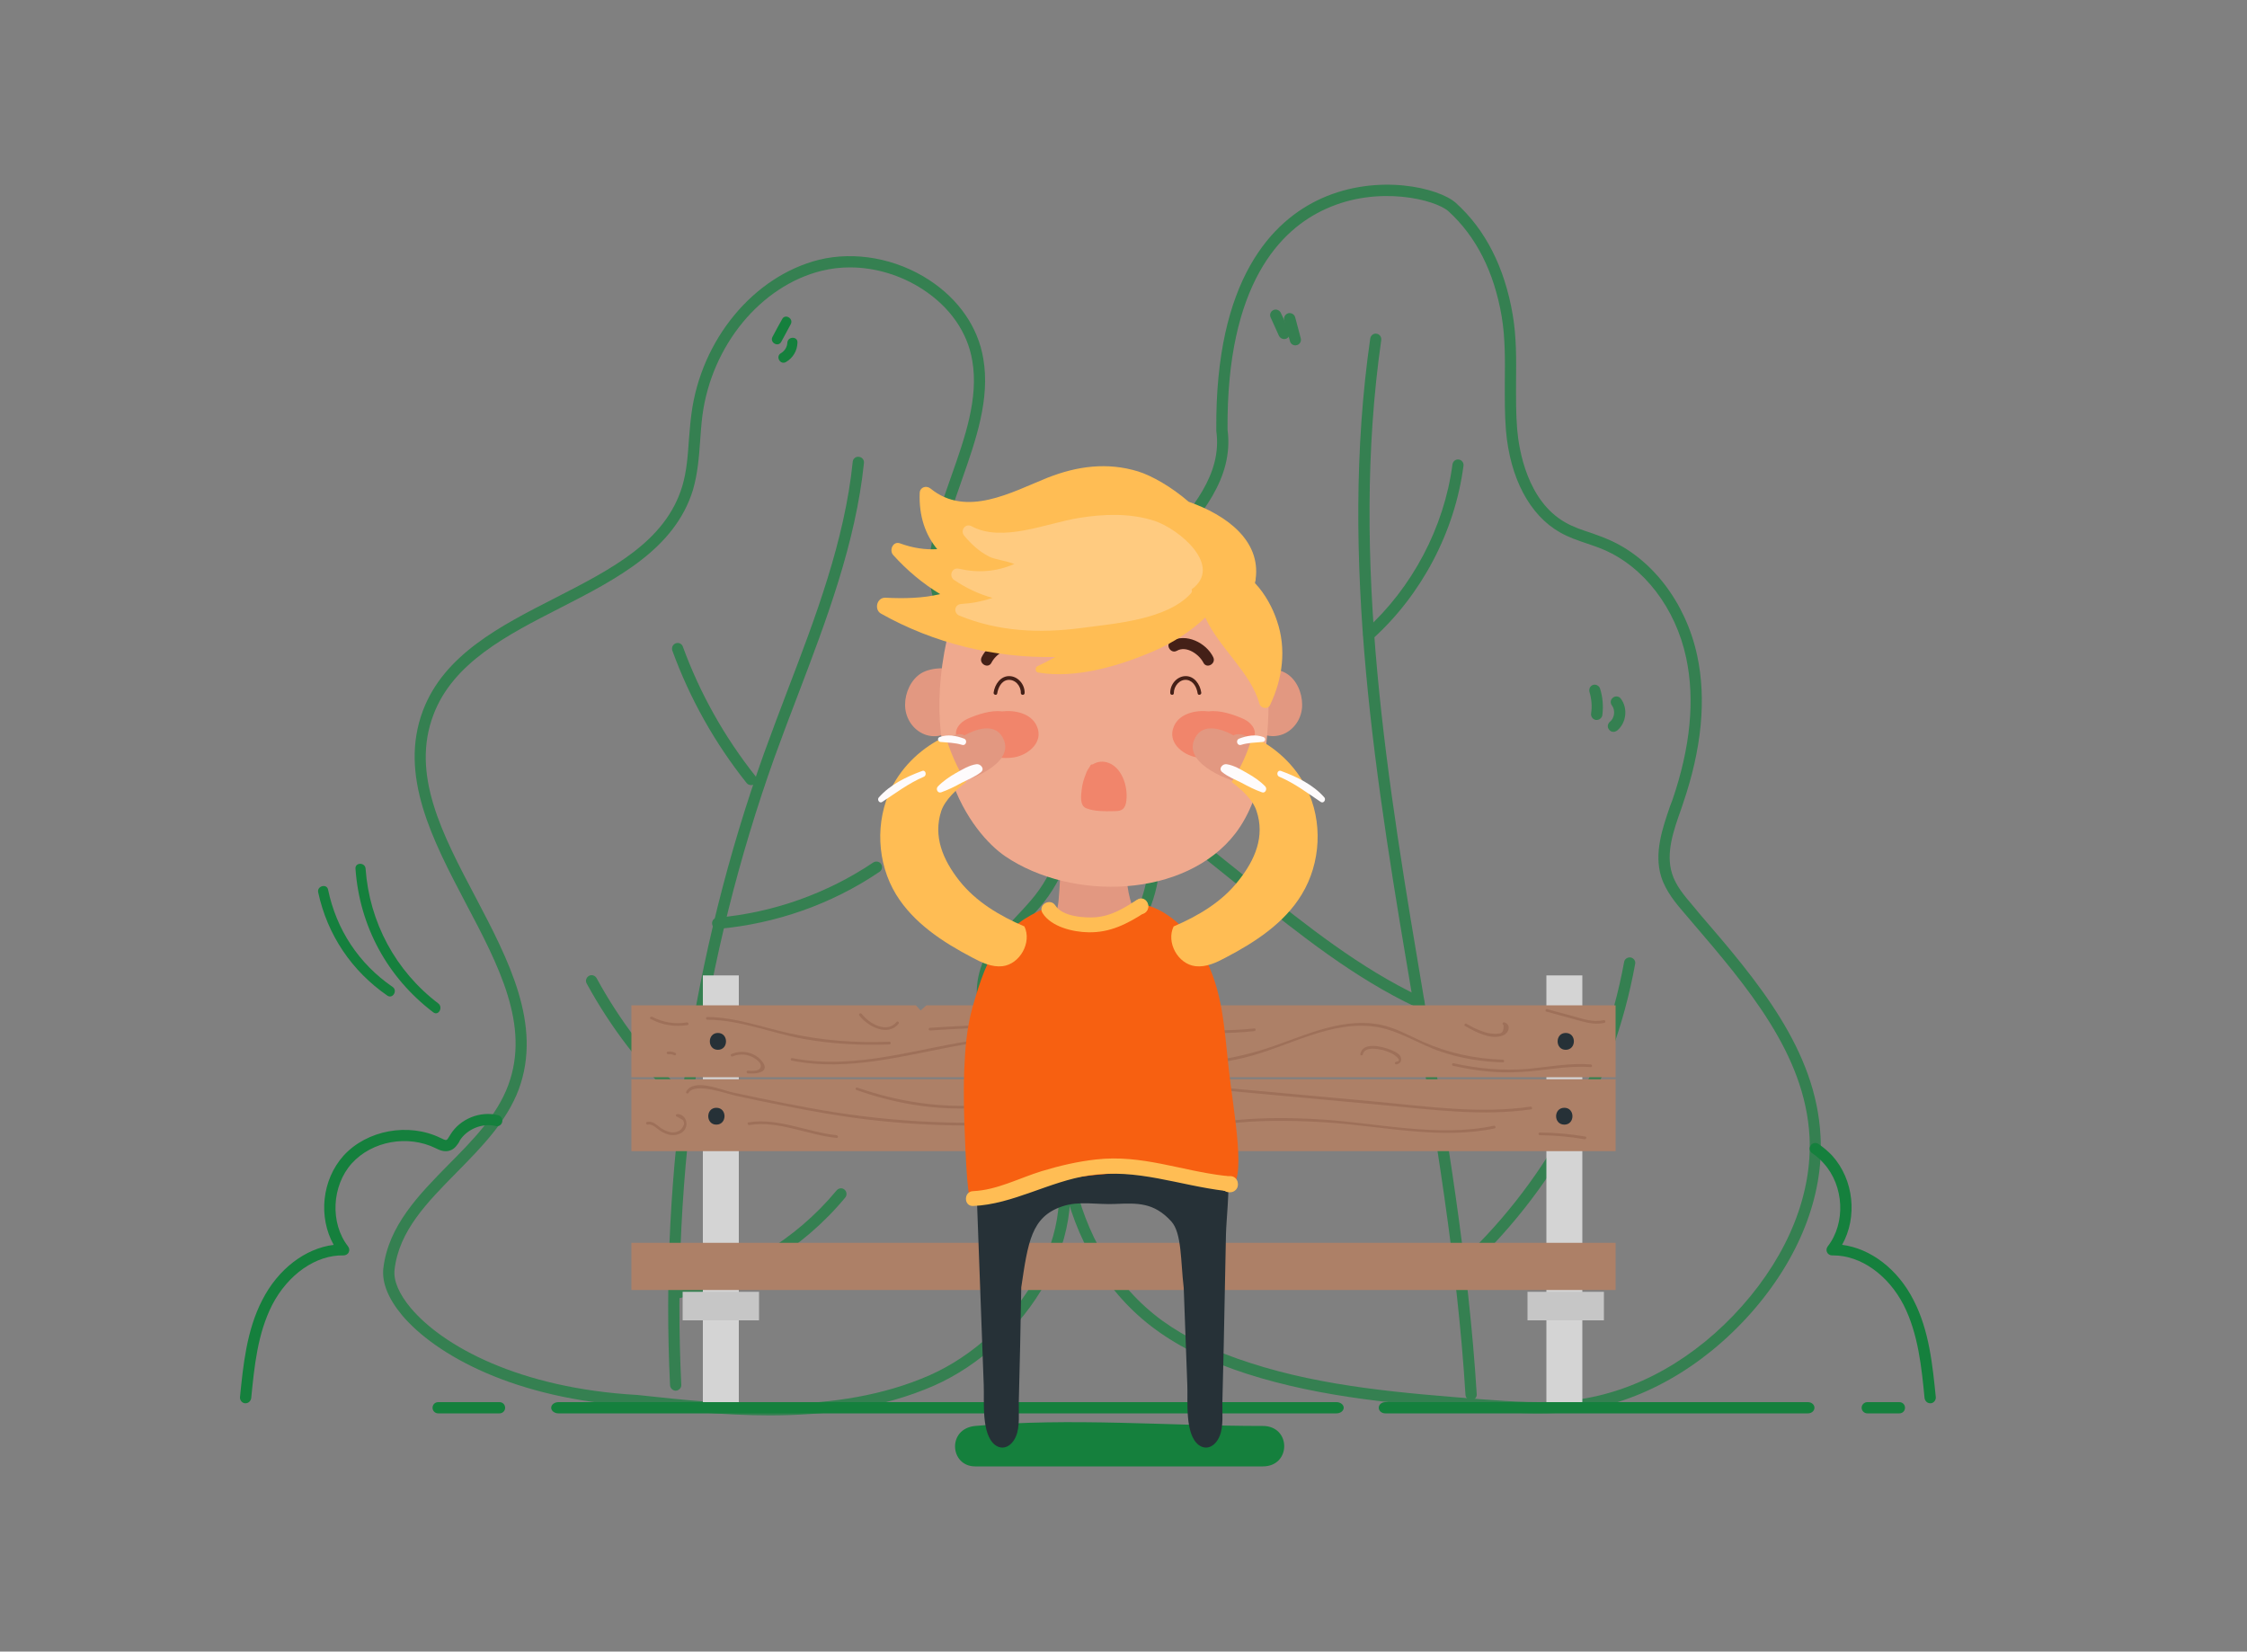 <svg version="1.2" xmlns="http://www.w3.org/2000/svg" viewBox="0 0 1000 735" width="1000" height="735">
	<rect x="0" y="0" width="1000" height="735" fill="#808080" stroke="none"/>
	<title>218037-P0UUP5-104</title>
	<style>
		tspan { white-space:pre } 
		.s0 { fill: #15803D } 
		.s1 { fill: #d4d4d4 } 
		.s2 { fill: #ad8067 } 
		.s3 { fill: #263137 } 
		.s4 { fill: #c6c6c6 } 
		.s5 { fill: #9e7059 } 
		.s6 { fill: #e29881 } 
		.s7 { fill: #f76011 } 
		.s8 { fill: #efa98e } 
		.s9 { fill: #442017 } 
		.s10 { fill: #f1856b } 
		.s11 { fill: #ffbd54 } 
		.s12 { fill: #ffcb80 } 
		.s13 { fill: #fefbfc } 
		.s14 { fill: none;stroke: #efd5ab;stroke-linecap: round;stroke-linejoin: round;stroke-width: 5 } 
	</style>
	<g id="BACKGROUND">
		<g id="&lt;Group&gt;">
		</g>
	</g>
	<g id="OBJECTS">
		<g id="&lt;Group&gt;">
			<g id="&lt;Group&gt;" style="opacity: .7">
				<g id="&lt;Group&gt;">
					<g id="&lt;Group&gt;">
						<path id="&lt;Path&gt;" class="s0" d="m649.4 567.8c-0.7 0-1.4-0.3-1.9-0.8-0.9-1.1-0.8-2.6 0.2-3.6 39-35.4 65.6-83.5 75.1-135.3 0.2-1.3 1.5-2.2 2.9-2 1.4 0.3 2.3 1.6 2 2.9-9.6 52.9-36.9 102-76.6 138.1-0.5 0.5-1.1 0.7-1.7 0.7z"/>
					</g>
				</g>
				<g id="&lt;Group&gt;">
					<g id="&lt;Group&gt;">
						<g id="&lt;Group&gt;">
							<path id="&lt;Compound Path&gt;" fill-rule="evenodd" class="s0" d="m684.8 629c-8.9 0-17.7-0.7-26.3-1.4-34.4-2.6-69.9-5.4-103.6-16.2-16.4-5.3-29.7-11.7-40.6-19.7-43.7-31.8-57-98.8-29.7-149.4 2.8-5 5.9-10 8.9-14.9 8.1-12.8 15.7-25 17.2-39.1 1.8-16.1-4.9-32-11.3-47.4-7.2-17.2-14.6-34.8-11-53.2 3.4-17.4 15.8-31.4 27.8-44.9 14.3-16.3 27.8-31.6 25.1-51q0-0.2 0-0.4c-0.6-67.5 25.1-93.3 46.8-103.1 25.2-11.3 52.3-4.7 59.8 2 13.2 11.9 21.7 28.7 25.3 49.7 1.7 9.9 1.6 20 1.5 29.8 0 7-0.1 14.2 0.5 21.3 0.8 9.2 4.5 31.8 21.4 41.4 3.5 2 7.3 3.3 11.3 4.6 2.4 0.9 4.9 1.7 7.4 2.8 19.6 8.2 34.9 28.1 40 51.8 4.2 19.5 2 41.7-6.3 65.9l-0.9 2.7c-3.4 9.5-6.8 19.4-4 28.4 1.6 5.2 5.1 9.5 9.4 14.5l2.9 3.5c25.5 29.6 51.8 60.3 53.8 98.9 1.5 26.6-9.6 54.6-31 78.8-21.7 24.4-49.2 39.9-77.4 43.6-5.7 0.7-11.4 1-17 1zm-138.5-437.8c2.9 21.7-12 38.6-26.4 54.9-11.5 13-23.4 26.5-26.6 42.5-3.3 16.9 3.5 33.2 10.7 50.3 6.7 16 13.6 32.6 11.7 49.9-1.7 15.3-9.9 28.5-17.9 41.3-3 4.8-6.1 9.7-8.8 14.6-26.2 48.4-13.5 112.6 28.2 143 10.5 7.6 23.3 13.8 39.3 18.9 33 10.7 68.3 13.4 102.4 16.1 13.9 1 28.2 2.2 42.2 0.3 27.1-3.5 53.5-18.4 74.3-41.9 20.6-23.3 31.2-50 29.9-75.3-2-36.8-27.8-66.8-52.7-95.9l-2.9-3.4c-3.7-4.3-8.3-9.7-10.4-16.3-3.3-10.6 0.6-21.7 4-31.6l1-2.6c8-23.4 10.1-44.6 6.1-63.3-4.7-22.1-18.9-40.6-37-48.2-2.3-1-4.8-1.8-7.1-2.6-4.1-1.4-8.3-2.8-12.1-5-13.4-7.6-22.2-24.1-24-45.4-0.6-7.3-0.5-14.6-0.5-21.8 0.1-9.5 0.2-19.4-1.4-28.9-3.4-19.9-11.4-35.6-23.7-46.8-5.7-5.1-31.1-11.7-54.4-1.1-20.4 9.1-44.4 33.6-43.9 98.3z"/>
						</g>
					</g>
					<g id="&lt;Group&gt;">
						<g id="&lt;Group&gt;">
							<path id="&lt;Path&gt;" class="s0" d="m654.7 623.1c-1.3 0-2.4-1-2.5-2.3-3.6-58.3-13.6-117.3-23.2-174.4-16.4-96.9-33.4-197.1-19.2-295.7 0.2-1.4 1.4-2.4 2.8-2.2 1.4 0.2 2.3 1.5 2.1 2.9-14 97.8 2.9 197.6 19.2 294.1 9.7 57.3 19.7 116.5 23.3 175 0.1 1.4-1 2.5-2.3 2.6q-0.1 0-0.2 0z"/>
						</g>
					</g>
					<g id="&lt;Group&gt;">
						<g id="&lt;Group&gt;">
							<path id="&lt;Path&gt;" class="s0" d="m631.3 448.4q-0.5 0-1.1-0.2c-27.6-13-51.7-32.3-75-50.9l-30.3-24.3c-1.1-0.8-1.3-2.4-0.4-3.5 0.9-1.1 2.4-1.2 3.5-0.4l30.3 24.3c23.1 18.4 46.9 37.5 74.1 50.3 1.2 0.5 1.8 2 1.2 3.3-0.5 0.9-1.4 1.4-2.3 1.4z"/>
						</g>
					</g>
					<g id="&lt;Group&gt;">
						<g id="&lt;Group&gt;">
							<path id="&lt;Path&gt;" class="s0" d="m609.2 284.9c-0.7 0-1.4-0.3-1.9-0.8-0.9-1.1-0.8-2.6 0.2-3.6 21-18.9 35.2-45.8 38.9-73.8 0.2-1.4 1.4-2.4 2.8-2.2 1.4 0.2 2.3 1.5 2.1 2.8-3.8 29.2-18.6 57.3-40.4 77-0.5 0.4-1.1 0.6-1.7 0.6z"/>
						</g>
					</g>
					<g id="&lt;Group&gt;">
						<g id="&lt;Group&gt;">
							<path id="&lt;Path&gt;" class="s0" d="m571.5 150.9c-0.9 0-1.8-0.5-2.3-1.4l-3.7-8.2c-0.6-1.2-0.1-2.7 1.2-3.3 1.2-0.6 2.7 0 3.3 1.2l3.8 8.2c0.5 1.2 0 2.7-1.3 3.3q-0.5 0.2-1 0.2z"/>
						</g>
					</g>
					<g id="&lt;Group&gt;">
						<g id="&lt;Group&gt;">
							<path id="&lt;Path&gt;" class="s0" d="m576.5 153.7c-1.1 0-2.1-0.7-2.4-1.8l-2.6-9.4c-0.3-1.4 0.5-2.7 1.8-3.1 1.3-0.3 2.7 0.4 3.1 1.8l2.5 9.4c0.3 1.3-0.4 2.7-1.8 3q-0.3 0.1-0.6 0.1z"/>
						</g>
					</g>
				</g>
				<g id="&lt;Group&gt;">
					<g id="&lt;Group&gt;">
						<path id="&lt;Path&gt;" class="s0" d="m710.6 320.4q-0.2 0-0.4 0c-1.3-0.2-2.3-1.5-2.1-2.9 0.5-3.1 0.2-6.5-0.7-9.5-0.4-1.4 0.3-2.8 1.6-3.2 1.3-0.4 2.7 0.4 3.1 1.7 1.2 3.8 1.5 7.8 1 11.8-0.2 1.2-1.3 2.1-2.5 2.1z"/>
					</g>
				</g>
				<g id="&lt;Group&gt;">
					<g id="&lt;Group&gt;">
						<path id="&lt;Path&gt;" class="s0" d="m718 325.7c-0.7 0-1.4-0.3-1.9-1-0.9-1-0.7-2.6 0.4-3.5 2-1.6 2.5-5.1 0.9-7.2-0.9-1.1-0.7-2.7 0.4-3.5 1.1-0.9 2.7-0.7 3.5 0.4 3.3 4.3 2.5 10.9-1.7 14.3-0.5 0.3-1 0.5-1.6 0.5z"/>
					</g>
				</g>
			</g>
			<g id="&lt;Group&gt;" style="opacity: .7">
				<g id="&lt;Group&gt;">
					<g id="&lt;Group&gt;">
						<path id="&lt;Compound Path&gt;" fill-rule="evenodd" class="s0" d="m342.5 629.9c-20.7 0-41.1-2.2-59.3-4.1-54.3-3.1-89.4-22.9-104.2-40.4-6.2-7.4-9.1-14.6-8.4-20.9 2.2-19 15.9-32.9 29.1-46.3 10.6-10.7 21.5-21.7 26.5-35.3 9.8-26.5-4.2-53.1-19-81.1-14.7-28-29.8-56.8-19-85.5 9.4-25 34.6-37.8 58.9-50.2 25.2-12.9 49-25.1 56.5-49.6 2-6.7 2.5-13.6 3-20.9 0.3-3.7 0.6-7.5 1.1-11.3 4.3-33.2 27.7-61.4 56.8-68.7 16-3.9 34.3-0.6 49 9 13.2 8.6 21.8 21.1 24.1 35 3.1 18-3.3 36.2-9.5 53.9-7.6 21.6-14.8 42-4.3 60 4.8 8.3 12.5 14.2 20.7 20.3 4.5 3.4 9.1 6.9 13.2 10.8 25.8 24.6 28.9 69 6.8 97-2.6 3.3-5.5 6.4-8.3 9.4-6.4 6.8-12.4 13.2-15 21.4-5.4 16.8 4.8 32.2 15.6 48.5 5.3 8.1 10.9 16.4 14.5 25.1 17.9 42.7-14.9 92.6-55.5 110.6-23.2 10.2-48.6 13.3-73.3 13.3zm35.7-510.9c-4.2 0-8.4 0.5-12.5 1.5-27.2 6.7-49 33.3-53.1 64.4-0.5 3.7-0.7 7.4-1 11.1-0.5 7.2-1.1 14.8-3.2 22-8.1 26.4-34 39.7-59 52.5-23.5 12-47.8 24.4-56.5 47.6-10.1 26.5 3.9 53.1 18.8 81.3 14.6 27.8 29.7 56.6 19.2 85.3-5.4 14.5-16.7 25.9-27.6 37-13.2 13.4-25.7 26-27.7 43.3-0.6 4.9 2 10.9 7.2 17.1 14.1 16.8 48 35.7 100.7 38.7q0.1 0 0.1 0c39.5 4.3 88.6 9.5 130.2-8.8 38.5-17.1 69.7-64 52.9-104.1-3.5-8.2-8.9-16.4-14-24.2-11-16.6-22.4-33.8-16.3-52.8 3-9.3 9.7-16.4 16.1-23.3 2.8-2.9 5.6-6 8.1-9.1 20.5-26 17.6-67.4-6.3-90.3-3.9-3.7-8.4-7.1-12.8-10.4-8.2-6.2-16.7-12.6-22.1-21.8-11.5-20-3.7-42.5 4-64.2 6-17 12.2-34.6 9.3-51.3-2.1-12.6-9.9-23.8-22-31.7-9.8-6.4-21.3-9.8-32.5-9.8z"/>
					</g>
				</g>
				<g id="&lt;Group&gt;">
					<g id="&lt;Group&gt;">
						<path id="&lt;Path&gt;" class="s0" d="m300.7 618.9c-1.3 0-2.4-1.1-2.5-2.4-4.6-94.7 9.9-192 41.8-281.2 3.4-9.4 7-18.9 10.5-28.1 12.5-32.7 25.4-66.6 29-101.7 0.1-1.4 1.4-2.4 2.7-2.2 1.4 0.1 2.4 1.3 2.3 2.7-3.7 35.7-16.7 69.9-29.3 103-3.5 9.1-7.1 18.6-10.5 28-31.7 88.6-46.1 185.2-41.5 279.3 0.1 1.3-1 2.5-2.4 2.6q0 0-0.1 0z"/>
					</g>
				</g>
				<g id="&lt;Group&gt;">
					<g id="&lt;Group&gt;">
						<path id="&lt;Path&gt;" class="s0" d="m334.3 349.4c-0.8 0-1.5-0.3-2-0.9-14.2-17.8-25.3-37.6-33.1-59-0.4-1.3 0.2-2.7 1.5-3.2 1.3-0.5 2.8 0.2 3.2 1.5 7.6 20.8 18.5 40.2 32.3 57.6 0.9 1.1 0.7 2.6-0.4 3.5-0.4 0.4-1 0.5-1.5 0.5z"/>
					</g>
				</g>
				<g id="&lt;Group&gt;">
					<g id="&lt;Group&gt;">
						<path id="&lt;Path&gt;" class="s0" d="m319.4 413.4c-1.3 0-2.4-1-2.5-2.3-0.1-1.4 0.9-2.6 2.3-2.7 24.8-2.2 48.8-10.7 69.5-24.6 1.1-0.7 2.7-0.4 3.4 0.7 0.8 1.1 0.5 2.7-0.7 3.5-21.3 14.4-46.1 23.1-71.8 25.4q-0.1 0-0.2 0z"/>
					</g>
				</g>
				<g id="&lt;Group&gt;">
					<g id="&lt;Group&gt;">
						<path id="&lt;Path&gt;" class="s0" d="m303.2 491.1c-0.6 0-1.2-0.2-1.7-0.7-16.1-15.4-29.7-33.1-40.4-52.7-0.7-1.2-0.2-2.7 1-3.4 1.2-0.7 2.7-0.2 3.4 1 10.4 19.1 23.7 36.5 39.4 51.5 1 1 1.1 2.6 0.1 3.6-0.5 0.5-1.1 0.7-1.8 0.7z"/>
					</g>
				</g>
				<g id="&lt;Group&gt;">
					<g id="&lt;Group&gt;">
						<path id="&lt;Path&gt;" class="s0" d="m300.5 578c-1.2 0-2.2-0.8-2.5-2-0.3-1.3 0.6-2.7 2-2.9 28.2-5.8 53.9-21.1 72.3-43.3 0.9-1.1 2.5-1.3 3.5-0.4 1.1 0.9 1.2 2.5 0.4 3.5-19.1 23.1-45.9 39.1-75.2 45.1q-0.3 0-0.5 0z"/>
					</g>
				</g>
			</g>
			<g id="&lt;Group&gt;">
				<g id="&lt;Group&gt;">
					<g id="&lt;Group&gt;">
						<path id="&lt;Path&gt;" class="s0" d="m434 652.6q64 0 128 0c12.7 0 12.7-18 0-18-42.7 0-85.3-3.8-128 0-12.6 1.2-11.3 18 0 18z"/>
					</g>
				</g>
			</g>
			<g id="&lt;Group&gt;">
				<g id="&lt;Group&gt;">
					<g id="&lt;Group&gt;">
						<g id="&lt;Group&gt;">
							<path id="&lt;Path&gt;" class="s1" d="m320.8 434.1q0 95.3 0 190.7"/>
						</g>
					</g>
					<g id="&lt;Group&gt;">
						<g id="&lt;Group&gt;">
							<path id="&lt;Path&gt;" class="s1" d="m328.8 624.8h-16v-190.7h16z"/>
						</g>
					</g>
				</g>
				<g id="&lt;Group&gt;">
					<g id="&lt;Group&gt;">
						<g id="&lt;Group&gt;">
							<path id="&lt;Path&gt;" class="s1" d="m696.2 434.1q0 95.3 0 190.7"/>
						</g>
					</g>
					<g id="&lt;Group&gt;">
						<g id="&lt;Group&gt;">
							<path id="&lt;Path&gt;" class="s1" d="m704.2 624.8h-16v-190.7h16z"/>
						</g>
					</g>
				</g>
				<g id="&lt;Group&gt;">
					<g id="&lt;Group&gt;">
						<path id="&lt;Path&gt;" class="s2" d="m281 480.3v32h438v-32z"/>
					</g>
				</g>
				<g id="&lt;Group&gt;">
					<g id="&lt;Group&gt;">
						<path id="&lt;Path&gt;" class="s2" d="m281 553.1v21h438v-21z"/>
					</g>
				</g>
				<g id="&lt;Group&gt;">
					<g id="&lt;Group&gt;">
						<path id="&lt;Path&gt;" class="s2" d="m281 447.4v32h438v-32h-306.7l-2.6 2.3-2.1-2.3z"/>
					</g>
				</g>
				<g id="&lt;Group&gt;">
					<g id="&lt;Group&gt;">
						<g id="&lt;Group&gt;">
							<g id="&lt;Group&gt;">
								<path id="&lt;Path&gt;" class="s3" d="m319.5 467.2c4.8 0 4.8-7.5 0-7.5-4.8 0-4.8 7.5 0 7.5z"/>
							</g>
						</g>
					</g>
					<g id="&lt;Group&gt;">
						<g id="&lt;Group&gt;">
							<g id="&lt;Group&gt;">
								<path id="&lt;Path&gt;" class="s3" d="m318.8 500.5c4.8 0 4.9-7.5 0-7.5-4.8 0-4.8 7.5 0 7.5z"/>
							</g>
						</g>
					</g>
				</g>
				<g id="&lt;Group&gt;">
					<g id="&lt;Group&gt;">
						<g id="&lt;Group&gt;">
							<g id="&lt;Group&gt;">
								<path id="&lt;Path&gt;" class="s3" d="m696.8 467.2c4.8 0 4.9-7.5 0-7.5-4.8 0-4.8 7.5 0 7.5z"/>
							</g>
						</g>
					</g>
					<g id="&lt;Group&gt;">
						<g id="&lt;Group&gt;">
							<g id="&lt;Group&gt;">
								<path id="&lt;Path&gt;" class="s3" d="m696.2 500.5c4.8 0 4.8-7.5 0-7.5-4.9 0-4.9 7.5 0 7.5z"/>
							</g>
						</g>
					</g>
				</g>
				<g id="&lt;Group&gt;">
					<g id="&lt;Group&gt;">
						<path id="&lt;Path&gt;" class="s4" d="m337.8 587.6h-34v-12.7h34z"/>
					</g>
				</g>
				<g id="&lt;Group&gt;">
					<g id="&lt;Group&gt;">
						<path id="&lt;Path&gt;" class="s4" d="m713.8 587.6h-34v-12.7h34z"/>
					</g>
				</g>
				<g id="&lt;Group&gt;">
					<g id="&lt;Group&gt;">
						<g id="&lt;Group&gt;">
							<g id="&lt;Group&gt;">
								<path id="&lt;Path&gt;" class="s5" d="m297.5 469.2q1.3-0.2 2.5 0.4c0.7 0.3 1.3-0.7 0.6-1-1.1-0.6-2.2-0.7-3.4-0.6-0.8 0.1-0.5 1.3 0.3 1.2z"/>
							</g>
						</g>
					</g>
					<g id="&lt;Group&gt;">
						<g id="&lt;Group&gt;">
							<g id="&lt;Group&gt;">
								<path id="&lt;Path&gt;" class="s5" d="m314.8 453.8c14.8 0.1 28.6 6 43 8.6 12.6 2.2 25.3 2.9 38 2.4 0.8 0 0.8-1.2 0-1.2-15.1 0.6-30-0.5-44.7-3.8-12.2-2.7-23.7-7.1-36.3-7.2-0.8 0-0.8 1.2 0 1.2z"/>
							</g>
						</g>
					</g>
					<g id="&lt;Group&gt;">
						<g id="&lt;Group&gt;">
							<g id="&lt;Group&gt;">
								<path id="&lt;Path&gt;" class="s5" d="m352.3 472c25.8 5.1 50.8-2.6 76-7 29.7-5.2 59.7-3.4 89.5-1.4 0.8 0.1 0.8-1.1 0-1.2-26.7-1.8-53.7-3.5-80.4 0-28.3 3.7-55.9 14.1-84.8 8.5-0.7-0.2-1 1-0.3 1.1z"/>
							</g>
						</g>
					</g>
					<g id="&lt;Group&gt;">
						<g id="&lt;Group&gt;">
							<g id="&lt;Group&gt;">
								<path id="&lt;Path&gt;" class="s5" d="m438.3 471.7c38.3 1 77.7 8 115.5-1 19.6-4.7 39-17.3 59.8-13.5 9.9 1.9 18.4 7.8 27.9 10.9 8.9 3 18 4.4 27.3 4.7 0.8 0 0.8-1.2 0-1.2-12.3-0.4-24.1-2.9-35.4-7.9-6.5-2.9-12.6-6.5-19.7-7.8-18.6-3.3-36 6.6-53.2 11.7-39.6 11.8-81.7 4-122.2 2.9-0.8 0-0.8 1.2 0 1.2z"/>
							</g>
						</g>
					</g>
					<g id="&lt;Group&gt;">
						<g id="&lt;Group&gt;">
							<g id="&lt;Group&gt;">
								<path id="&lt;Path&gt;" class="s5" d="m413.9 458.6c24.3-1.6 48.7-2.2 73.1-1.5 23.6 0.6 47.7 4.3 71.2 1.8 0.8-0.1 0.8-1.3 0-1.2-23.5 2.5-47.6-1.2-71.2-1.8-24.4-0.7-48.8-0.1-73.1 1.5-0.8 0-0.8 1.2 0 1.2z"/>
							</g>
						</g>
					</g>
					<g id="&lt;Group&gt;">
						<g id="&lt;Group&gt;">
							<g id="&lt;Group&gt;">
								<path id="&lt;Path&gt;" class="s5" d="m652 456.6c4.6 2.6 11.7 6.5 17.1 4.1 2.5-1.1 3.5-4.7 0.4-5.7-0.8-0.3-1.1 0.9-0.4 1.1q0.4 4.1-2.5 3.9-1.2 0.2-2.4 0c-1.4-0.1-2.8-0.4-4.1-0.9-2.6-0.8-5.1-2.1-7.5-3.5-0.6-0.4-1.3 0.7-0.6 1z"/>
							</g>
						</g>
					</g>
					<g id="&lt;Group&gt;">
						<g id="&lt;Group&gt;">
							<g id="&lt;Group&gt;">
								<path id="&lt;Path&gt;" class="s5" d="m606.5 469.3c0.8-3.7 6.5-2.5 8.9-2 1.4 0.4 2.7 0.9 4 1.5 0.3 0.1 5.4 3.3 2 3.7-0.8 0-0.8 1.2 0 1.2 1.4-0.2 2.5-1.2 2.1-2.9-0.4-1.9-3-2.9-4.6-3.6-3.5-1.4-12.3-3.8-13.5 1.8-0.2 0.7 0.9 1 1.1 0.3z"/>
							</g>
						</g>
					</g>
					<g id="&lt;Group&gt;">
						<g id="&lt;Group&gt;">
							<g id="&lt;Group&gt;">
								<path id="&lt;Path&gt;" class="s5" d="m646.6 474.3c9.8 2.2 19.6 3.4 29.6 2.8 10.7-0.5 21-3 31.7-2.2 0.8 0.1 0.8-1.1 0-1.2-9.5-0.7-18.6 1.1-28 2-11.1 0.9-22.1-0.1-33-2.5-0.7-0.2-1 0.9-0.3 1.1z"/>
							</g>
						</g>
					</g>
					<g id="&lt;Group&gt;">
						<g id="&lt;Group&gt;">
							<g id="&lt;Group&gt;">
								<path id="&lt;Path&gt;" class="s5" d="m688.2 450.2c5.2 1.4 10.5 2.9 15.7 4.3 3.5 0.9 6.6 1.5 10.1 0.7 0.8-0.2 0.4-1.4-0.3-1.2-4.6 1.1-9-0.5-13.4-1.7q-5.9-1.6-11.8-3.2c-0.7-0.2-1 0.9-0.3 1.1z"/>
							</g>
						</g>
					</g>
					<g id="&lt;Group&gt;">
						<g id="&lt;Group&gt;">
							<g id="&lt;Group&gt;">
								<path id="&lt;Path&gt;" class="s5" d="m382.4 451.9c3.7 4.8 12.6 9.7 17.5 3.7 0.5-0.6-0.4-1.4-0.9-0.8-4.3 5.3-12.3 0.7-15.5-3.6-0.5-0.6-1.5 0-1.1 0.7z"/>
							</g>
						</g>
					</g>
					<g id="&lt;Group&gt;">
						<g id="&lt;Group&gt;">
							<g id="&lt;Group&gt;">
								<path id="&lt;Path&gt;" class="s5" d="m326.1 470.1c3.2-1.3 6.7-1 9.6 0.8 1.4 0.9 3.4 2.4 2.8 4.1-0.7 1.9-3.9 1.6-5.7 1.5-0.7-0.1-0.7 1.1 0 1.2 1.9 0.1 5.7 0.2 7.1-1.5 1.2-1.5-0.3-3.4-1.4-4.6-3.4-3.5-8.6-4.4-13-2.5-0.7 0.3-0.1 1.4 0.6 1z"/>
							</g>
						</g>
					</g>
					<g id="&lt;Group&gt;">
						<g id="&lt;Group&gt;">
							<g id="&lt;Group&gt;">
								<path id="&lt;Path&gt;" class="s5" d="m289.6 453.5c5.1 2.7 10.6 3.6 16.4 2.7 0.7-0.2 0.4-1.3-0.3-1.2-5.4 0.9-10.7 0-15.5-2.5-0.7-0.3-1.3 0.7-0.6 1z"/>
							</g>
						</g>
					</g>
					<g id="&lt;Group&gt;">
						<g id="&lt;Group&gt;">
							<g id="&lt;Group&gt;">
								<path id="&lt;Path&gt;" class="s5" d="m288.3 500.5c2.1-0.5 4.1 1.9 5.8 2.9 1.3 0.8 2.7 1.4 4.1 1.7 2.1 0.3 4.5-0.2 6-1.7 2.6-2.7 1.1-7.6-2.8-7.6-0.8 0-0.8 1.2 0 1.2q1.2 0.7 2.4 1.4 1.2 1.5 0.1 3c-0.6 1.3-1.4 1.9-2.8 2.3-2.3 0.8-4.9-0.4-6.9-1.6-2-1.4-3.6-3.4-6.2-2.8-0.8 0.2-0.5 1.3 0.3 1.2z"/>
							</g>
						</g>
					</g>
					<g id="&lt;Group&gt;">
						<g id="&lt;Group&gt;">
							<g id="&lt;Group&gt;">
								<path id="&lt;Path&gt;" class="s5" d="m306.4 486.4c2.8-4.9 17 0.4 21.3 1.3 6.9 1.5 13.9 3 20.8 4.3 12.6 2.5 25.3 4.8 38.2 6.3 28.1 3.3 56.5 3.4 84.7 0.6 0.8-0.1 0.8-1.3 0-1.2-33.3 3.3-66.8 2.5-99.9-2.7-15.2-2.4-30.3-5.6-45.3-8.8-4.9-1-17.4-6.6-20.8-0.4-0.4 0.6 0.6 1.2 1 0.6z"/>
							</g>
						</g>
					</g>
					<g id="&lt;Group&gt;">
						<g id="&lt;Group&gt;">
							<g id="&lt;Group&gt;">
								<path id="&lt;Path&gt;" class="s5" d="m333.5 500.7c12.6-2.2 26.2 4.5 38.8 5.7 0.8 0.1 0.8-1.1 0-1.2-12.8-1.3-26.2-7.9-39.2-5.7-0.7 0.1-0.4 1.3 0.4 1.2z"/>
							</g>
						</g>
					</g>
					<g id="&lt;Group&gt;">
						<g id="&lt;Group&gt;">
							<g id="&lt;Group&gt;">
								<path id="&lt;Path&gt;" class="s5" d="m381.2 485.1c15.8 5.6 32.3 8.6 49.1 8.2 18.4-0.4 37.4-8.5 55.5-3.4 0.8 0.2 1.1-1 0.4-1.2-16.3-4.5-32.5 1.8-48.8 3.1-19 1.4-37.9-1.5-55.9-7.8-0.7-0.3-1 0.9-0.3 1.1z"/>
							</g>
						</g>
					</g>
					<g id="&lt;Group&gt;">
						<g id="&lt;Group&gt;">
							<g id="&lt;Group&gt;">
								<path id="&lt;Path&gt;" class="s5" d="m491.2 497c5.1 1.1 10.4 1.8 15.6 0.7 2.7-0.6 9.1-2.3 9.4-5.9 0.3-3.4-5.1-3.5-7.1-3.8-4.3-0.7-9.9-2.2-13.7 0.5-0.6 0.4 0 1.5 0.6 1 3-2 7.1-1.1 10.4-0.7 1.4 0.2 3.4 0.1 4.8 0.7q2.2-0.2 2.3 2 1.8 2.3-1.5 3.1c-6.2 3.5-13.8 2.7-20.5 1.2-0.7-0.1-1 1-0.3 1.2z"/>
							</g>
						</g>
					</g>
					<g id="&lt;Group&gt;">
						<g id="&lt;Group&gt;">
							<g id="&lt;Group&gt;">
								<path id="&lt;Path&gt;" class="s5" d="m511.8 502.1c13.2 0.9 26.1-1.3 39.2-2.5 13.5-1.2 27.1-0.9 40.6 0 24.2 1.7 49.6 7.6 73.5 2.6 0.8-0.2 0.5-1.3-0.3-1.2-25 5.3-51.9-1.3-77-2.8-12.3-0.8-24.6-0.9-36.8 0.2-13.1 1.2-26 3.4-39.2 2.5-0.7-0.1-0.7 1.1 0 1.2z"/>
							</g>
						</g>
					</g>
					<g id="&lt;Group&gt;">
						<g id="&lt;Group&gt;">
							<g id="&lt;Group&gt;">
								<path id="&lt;Path&gt;" class="s5" d="m545.9 485.4q35.3 3.3 70.6 6.5c21.6 2 43.3 4.9 64.9 1.8 0.8-0.1 0.4-1.3-0.3-1.2-22.8 3.3-45.8-0.1-68.5-2.2q-33.4-3-66.7-6.1c-0.8-0.1-0.8 1.1 0 1.2z"/>
							</g>
						</g>
					</g>
					<g id="&lt;Group&gt;">
						<g id="&lt;Group&gt;">
							<g id="&lt;Group&gt;">
								<path id="&lt;Path&gt;" class="s5" d="m685.3 505.2q10 0.1 19.9 1.8c0.8 0.1 1.1-1.1 0.3-1.2q-10-1.7-20.2-1.8c-0.8 0-0.8 1.2 0 1.2z"/>
							</g>
						</g>
					</g>
				</g>
			</g>
			<g id="&lt;Group&gt;">
				<g id="&lt;Group&gt;">
					<g id="&lt;Group&gt;">
						<path id="&lt;Path&gt;" class="s0" d="m804.6 629h-188.1c-1.6 0-2.9-1.1-2.9-2.5 0-1.4 1.3-2.5 2.9-2.5h188.1c1.6 0 2.9 1.1 2.9 2.5 0 1.4-1.3 2.5-2.9 2.5z"/>
					</g>
				</g>
				<g id="&lt;Group&gt;">
					<g id="&lt;Group&gt;">
						<path id="&lt;Path&gt;" class="s0" d="m594.8 629h-346.3c-1.7 0-3.2-1.1-3.2-2.5 0-1.4 1.5-2.5 3.2-2.5h346.3c1.7 0 3.2 1.1 3.2 2.5 0 1.4-1.5 2.5-3.2 2.5z"/>
					</g>
				</g>
				<g id="&lt;Group&gt;">
					<g id="&lt;Group&gt;">
						<path id="&lt;Path&gt;" class="s0" d="m222.3 629h-27.3c-1.4 0-2.5-1.1-2.5-2.5 0-1.4 1.1-2.5 2.5-2.5h27.3c1.4 0 2.5 1.1 2.5 2.5 0 1.4-1.1 2.5-2.5 2.5z"/>
					</g>
				</g>
			</g>
			<g id="&lt;Group&gt;">
				<g id="&lt;Group&gt;">
					<g id="&lt;Group&gt;">
						<path id="&lt;Path&gt;" class="s0" d="m845.3 629h-14.3c-1.3 0-2.5-1.1-2.5-2.5 0-1.4 1.2-2.5 2.5-2.5h14.3c1.4 0 2.5 1.1 2.5 2.5 0 1.4-1.1 2.5-2.5 2.5z"/>
					</g>
				</g>
			</g>
			<g id="&lt;Group&gt;">
				<g id="&lt;Group&gt;">
					<g id="&lt;Group&gt;">
						<g id="&lt;Group&gt;">
							<g id="&lt;Group&gt;">
								<path id="&lt;Path&gt;" class="s3" d="m534.9 507.3q-0.2-0.3-0.4-0.6c-15.4-24-45.5-27.6-68.2-23.9-13.5 2.2-19.9 12.1-22.4 24.8-0.9 0.4-1.7 0.9-2.7 1.6q-0.3 0.2-0.6 0.5c-0.8-4.8-6.9-4.6-6.7 0.7q1.9 53 3.9 106c0.3 7.3-1.2 21.9 5.1 26.7 3.6 2.6 7.4 0.4 9.2-3.8 1.9-4.3 1.2-10.7 1.3-15.2q0.3-12.4 0.6-24.9 0.3-13.2 0.5-26.3c3-20.2 4.5-31.4 18.2-36 7.5-2.6 15.8-0.7 23.6-1.1 9.8-0.4 17.2-0.8 25 7.8 4.7 5.2 4.1 17.9 5.5 29.5q0.8 21.7 1.6 43.3c0.3 7.3-1.2 21.9 5.1 26.7 3.6 2.6 7.4 0.4 9.2-3.8 1.9-4.3 1.2-10.7 1.3-15.2q0.3-12.4 0.6-24.9 0.5-24.9 1-49.9c0.3-12.9 5.9-49.8-10.7-42z"/>
							</g>
						</g>
						<g id="&lt;Group&gt;">
							<g id="&lt;Group&gt;">
								<g id="&lt;Group&gt;">
									<path id="&lt;Path&gt;" class="s6" d="m473.3 381c0.4 10.2-0.2 20.4-1.7 30.4-0.1 1-0.2 1.9 0.1 2.8 0.6 1.4 2.2 2 3.6 2.5 5.7 1.7 11.5 2.7 17.4 3 3.2 0.1 6.7-0.1 8.9-2.3 3.6-3.5 1.7-9.4 0.2-14.2-2.6-8-3.5-16.5-2.6-24.7"/>
								</g>
							</g>
							<g id="&lt;Group&gt;">
								<g id="&lt;Group&gt;">
									<g id="&lt;Group&gt;">
										<path id="&lt;Path&gt;" class="s6" d="m472.3 381c-0.4 6.6-0.6 13.2-1.2 19.8-0.3 4-2.8 10.4-1 14.3 3 6.2 18 6.6 23.8 6.5 6.4-0.1 11.5-2.9 11.7-9.8 0.1-4-1.7-8-2.7-11.8-1.9-7.2-1.7-14.2-1.9-21.5-0.1-2-3.1-2.5-3.5-0.5-1.1 5.8-0.7 11.8 0.3 17.6 1.6 8.9 9 19.7-5.1 22.2-3.7 0.6-10.4-0.6-14-2.1-5.8-2.5-5.1-4.6-4.5-10.3 0.8-8.2 1-16.2 0.1-24.4-0.1-1.3-2-1.4-2 0z"/>
									</g>
								</g>
							</g>
						</g>
						<g id="&lt;Group&gt;">
							<g id="&lt;Group&gt;">
								<path id="&lt;Path&gt;" class="s7" d="m546.8 475.3c-2-17.6-2.5-34-11-49.9-4.3-8.1-14.4-20-26.2-22.7-9.5 7-12.4 7.5-24 7.2q-0.4 0-0.8 0-0.2 0-0.4 0c-9.5-0.2-11.3-1.3-18.7-5.9-19.2 7.8-26.1 19.8-32.9 44.3-2.6 9.2-3.3 18.7-3.7 28.3-0.2 5.4-0.2 10.9-0.1 16.3 0 3.2 1 35.1 2.4 39 3.5 9.7 23.1-10 76.3-10 15.9 0 28.9 4.5 39 5.8 8.9 1.1 2-34.3 0.1-52.4z"/>
							</g>
						</g>
						<g id="&lt;Group&gt;">
							<g id="&lt;Group&gt;">
								<g id="&lt;Group&gt;">
									<path id="&lt;Path&gt;" class="s6" d="m427.8 299.2c-4.7-2.5-13.1-2.4-17.8 0.4-4.6 2.8-7.2 8.7-7.2 13.9-0.1 5.3 2.8 10.4 7.5 12.8 5 2.6 11.7 1.5 14.4-3.8 1.6-3 0.1-6.6-2.7-7.7l0.7-2.8c1.3 0 2.5-0.2 3.5-0.4 5.5-1.5 6.8-9.6 1.6-12.4z"/>
								</g>
							</g>
							<g id="&lt;Group&gt;">
								<g id="&lt;Group&gt;">
									<path id="&lt;Path&gt;" class="s6" d="m572.3 299.6c-4.8-2.8-13-2.9-17.8-0.4-5.2 2.8-3.9 10.9 1.6 12.4 1.2 0.3 2.3 0.4 3.5 0.3l0.7 2.9c-2.8 1.1-4.3 4.7-2.7 7.7 2.7 5.3 9.4 6.3 14.4 3.8 4.7-2.4 7.6-7.5 7.5-12.8 0-5.2-2.5-11.2-7.2-13.9z"/>
								</g>
							</g>
						</g>
						<g id="&lt;Group&gt;">
							<g id="&lt;Group&gt;">
								<path id="&lt;Path&gt;" class="s8" d="m564.5 305.9c-0.5-20.6-7.7-41.9-25.5-53.8-17.3-11.6-40.7-13.9-61-12.8-20.7 1.2-44.6 6.2-51.5 26.8-22.8 68.5 6.2 105 20.9 115 29.7 20.1 80.1 18.7 102.4-10.2 13.2-17.3 15.2-44 14.7-65z"/>
							</g>
						</g>
						<g id="&lt;Group&gt;">
							<g id="&lt;Group&gt;">
								<g id="&lt;Group&gt;">
									<path id="&lt;Path&gt;" class="s9" d="m443.8 308.6c0.4-2.5 1.8-5.6 4.7-6 3.3-0.4 5.9 2.7 5.8 5.8 0 1.1 1.7 1.1 1.7 0 0.1-3.7-2.8-7.3-6.6-7.5-4.1-0.2-6.7 3.7-7.2 7.3-0.2 1 1.4 1.5 1.6 0.4z"/>
								</g>
							</g>
						</g>
						<g id="&lt;Group&gt;">
							<g id="&lt;Group&gt;">
								<g id="&lt;Group&gt;">
									<path id="&lt;Path&gt;" class="s9" d="m441.2 295c1.9-3.8 7.5-7.8 11.8-5.4 2.8 1.6 5.4-2.7 2.6-4.3-6.7-3.7-15.6 0.8-18.7 7.1-1.5 2.9 2.8 5.4 4.3 2.6z"/>
								</g>
							</g>
						</g>
						<g id="&lt;Group&gt;">
							<g id="&lt;Group&gt;">
								<g id="&lt;Group&gt;">
									<path id="&lt;Path&gt;" class="s9" d="m534.6 308.2c-0.5-3.6-3.1-7.5-7.2-7.3-3.8 0.2-6.7 3.8-6.6 7.5 0 1.1 1.7 1.1 1.6 0 0-3 2.6-6.3 5.9-5.8 2.9 0.5 4.3 3.4 4.7 6 0.2 1.1 1.8 0.6 1.6-0.4z"/>
								</g>
							</g>
						</g>
						<g id="&lt;Group&gt;">
							<g id="&lt;Group&gt;">
								<g id="&lt;Group&gt;">
									<path id="&lt;Path&gt;" class="s9" d="m539.9 292.4c-3.1-6.3-12-10.8-18.7-7.1-2.8 1.6-0.2 5.9 2.6 4.3 4.2-2.4 9.9 1.6 11.8 5.4 1.5 2.8 5.8 0.3 4.3-2.6z"/>
								</g>
							</g>
						</g>
						<g id="&lt;Group&gt;">
							<g id="&lt;Group&gt;">
								<path id="&lt;Path&gt;" class="s10" d="m493.6 339.6c-2.7-1.1-5.3-0.7-7.3 0.6-0.3-0.1-0.7 0-1 0.4-0.2 0.4-0.4 0.8-0.7 1.2q-0.9 1.2-1.4 2.8c-0.9 2.1-1.5 4.3-1.8 6.7-0.3 2.6-1 7.2 2 8.4 3.5 1.4 8.2 1.4 11.9 1.3 3.1 0 5-0.2 5.8-3.6 1.2-6.1-1.2-15.2-7.5-17.8z"/>
							</g>
						</g>
						<g id="&lt;Group&gt;">
							<g id="&lt;Group&gt;">
								<path id="&lt;Path&gt;" class="s11" d="m568.3 276.3c-1.8-5.5-5.2-12-9.8-16.8q0.1-0.5 0.2-1 0 0 0 0 0.2-0.4 0.1-0.7c2.4-17.3-13-28.6-29.8-34.5-7.6-6.6-16.4-11.6-22.5-13.5-13.7-4.2-27.1-2.4-40.3 2.8-16 6.4-36.1 17.9-52.1 4.8-1.9-1.5-4.7-0.6-4.8 2-0.4 10.4 2.6 18.7 7.8 25-5.4 0.3-10.9-0.5-16.6-2.6-3.1-1.1-4.9 3.1-3 5.2 6.2 6.9 13.2 12.7 20.9 17.4-7.8 1.9-16.4 2-24.4 1.6-3.8-0.1-5.1 5.3-1.9 7.1 23.5 13.2 50.5 19.8 77.5 19.3-2.6 1.5-5.2 2.8-7.9 4.1-1.2 0.5-1 2.6 0.3 2.8 17.1 2.9 36.7-3.1 52.3-9.9 7.4-3.3 15.6-8.3 22.1-14.6 6 13.4 20.3 24.5 24.1 38.4 0.5 2 3.7 2.7 4.7 0.6 5.6-11.7 7.4-25 3.1-37.5z"/>
							</g>
						</g>
						<g id="&lt;Group&gt;">
							<g id="&lt;Group&gt;">
								<path id="&lt;Path&gt;" class="s10" d="m430.8 319.8c3.9-1.7 10.1-3.9 15.1-3.2 5.6-0.7 13 0.8 15.5 6.5 3.2 7-3.5 12.7-9.8 13.9-7.1 1.3-18-1.3-23.6-6-4.9-4.1-2.1-9 2.8-11.2z"/>
							</g>
						</g>
						<g id="&lt;Group&gt;">
							<g id="&lt;Group&gt;">
								<path id="&lt;Path&gt;" class="s10" d="m553.1 319.8c-3.9-1.7-10.1-3.9-15.1-3.2-5.6-0.7-13 0.8-15.5 6.5-3.2 7 3.5 12.7 9.8 13.9 7.1 1.3 18-1.3 23.6-6 4.9-4.1 2.1-9-2.8-11.2z"/>
							</g>
						</g>
						<g id="&lt;Group&gt;">
							<g id="&lt;Group&gt;">
								<path id="&lt;Path&gt;" class="s12" d="m513.8 231.8c-10.8-3.5-22.5-3.1-33.6-1.3-14.4 2.3-34.1 11.1-47.8 3.7-2.8-1.5-5.2 1.9-3.3 4.2 3.2 3.8 6.6 7 11.1 9.3 2.2 1.2 7.8 1.9 11.2 3.3-7.9 3.4-16 4.1-24.7 2.1-3-0.7-4.6 3.2-2.1 5 5.5 3.7 11.1 6.3 17.1 8-4.5 1.5-9 2.4-14 2.7-3.1 0.3-3.4 4.1-0.7 5.2 17.4 7.1 35.6 7.9 54.1 5.5 14.8-2 38-3.6 48.8-15.3 0.6-0.6 0.7-1.3 0.4-1.9 14.3-10.4-5.6-26.9-16.5-30.5z"/>
							</g>
						</g>
						<g id="&lt;Group&gt;">
							<g id="&lt;Group&gt;">
								<g id="&lt;Group&gt;">
									<g id="&lt;Group&gt;">
										<path id="&lt;Path&gt;" class="s6" d="m446.8 329.4c-3-7.5-11-5.8-17.6-2.1-0.1-0.1-0.3-0.2-0.5-0.3-2.3-0.8-5.2 0.3-7 1.7-2.4 1.8-3.7 4.5-5 7.1-0.3 0.7 0.6 1.2 1 0.6q0.1-0.2 0.3-0.4l2.1-0.2c0.1 0.1 0.2 0.3 0.4 0.2 0.2-0.1 0.5-0.2 0.8-0.4l1.3 12.4q-0.1 0-0.1 0c-0.8 0.2-0.5 1.3 0.3 1.2 7.5-1.1 28.3-8.9 24-19.8z"/>
									</g>
								</g>
								<g id="&lt;Group&gt;">
									<g id="&lt;Group&gt;">
										<path id="&lt;Path&gt;" class="s11" d="m426.9 391.9c-7.3-9.3-11.7-19.7-8-31 1.7-5 6.9-9.7 11.1-12.9-3.6-5.4-7.4-13.8-9.1-20.3-10.3 4.7-19.1 12.9-24.2 23-7.3 14.8-6.5 33.3 2.1 47.4 7.8 12.7 20.8 21.2 34 28.1 4.1 2.2 8.6 4.3 13.3 3.8 7.8-0.9 13.2-10.6 9.8-17.7-11-4.7-21.6-11-29-20.4z"/>
									</g>
								</g>
							</g>
							<g id="&lt;Group&gt;">
								<g id="&lt;Group&gt;">
									<g id="&lt;Group&gt;">
										<path id="&lt;Path&gt;" class="s6" d="m531.4 329.4c2.9-7.5 11-5.8 17.6-2.1 0.1-0.1 0.3-0.2 0.5-0.3 2.2-0.8 5.2 0.3 7 1.7 2.4 1.8 3.7 4.5 5 7.1 0.3 0.7-0.6 1.2-1 0.6q-0.2-0.2-0.3-0.4l-2.2-0.2c0 0.1-0.2 0.3-0.4 0.2-0.1-0.1-0.4-0.2-0.8-0.4l-1.2 12.4q0 0 0.1 0c0.8 0.2 0.4 1.3-0.3 1.2-7.5-1.1-28.4-8.9-24-19.8z"/>
									</g>
								</g>
								<g id="&lt;Group&gt;">
									<g id="&lt;Group&gt;">
										<path id="&lt;Path&gt;" class="s11" d="m551.2 391.9c7.4-9.3 11.8-19.7 8-31-1.6-5-6.8-9.7-11.1-12.9 3.7-5.4 7.5-13.8 9.2-20.3 10.3 4.7 19.1 12.9 24.1 23 7.4 14.8 6.5 33.3-2.1 47.4-7.7 12.7-20.7 21.2-33.9 28.1-4.1 2.2-8.6 4.3-13.3 3.8-7.9-0.9-13.2-10.6-9.8-17.7 11-4.7 21.6-11 28.9-20.4z"/>
									</g>
								</g>
							</g>
						</g>
						<g id="&lt;Group&gt;">
							<g id="&lt;Group&gt;">
								<g id="&lt;Group&gt;">
									<path id="&lt;Path&gt;" class="s11" d="m464 406.4c3.9 6.1 13.5 8.4 20.4 8.5 9.6 0.2 17.2-3.7 25.1-8.8 3.6-2.3 0.3-8.1-3.4-5.7-5.8 3.7-11.3 7.2-18.4 7.8-5.2 0.4-14.9-0.3-18-5.2-2.3-3.6-8-0.3-5.7 3.4z"/>
								</g>
							</g>
						</g>
						<g id="&lt;Group&gt;">
							<g id="&lt;Group&gt;">
								<g id="&lt;Group&gt;">
									<path id="&lt;Path&gt;" class="s11" d="m507.7 406.8c4.3 0 4.3-6.7 0-6.7-4.3 0-4.3 6.7 0 6.7z"/>
								</g>
							</g>
						</g>
						<g id="&lt;Group&gt;">
							<g id="&lt;Group&gt;">
								<g id="&lt;Group&gt;">
									<path id="&lt;Path&gt;" class="s11" d="m433.1 536.7c17.6-0.7 34-11 51.6-13.6 21.4-3.2 39.8 4.4 60.6 6.9 4.3 0.5 4.2-6.2 0-6.7-19.9-2.3-37.1-9.6-57.5-7.3-8.2 0.9-16.3 2.8-24.2 5.2-10.1 3.1-19.8 8.4-30.5 8.9-4.3 0.1-4.3 6.8 0 6.6z"/>
								</g>
							</g>
						</g>
						<g id="&lt;Group&gt;">
							<g id="&lt;Group&gt;">
								<g id="&lt;Group&gt;">
									<path id="&lt;Path&gt;" class="s11" d="m545.9 530.1q0.8 0 1.6 0c1.8 0 3.4-1.6 3.4-3.4-0.1-1.8-1.5-3.3-3.4-3.3q-0.8 0-1.6 0c-1.8 0-3.5 1.5-3.4 3.3 0.1 1.8 1.5 3.4 3.4 3.4z"/>
								</g>
							</g>
						</g>
						<g id="&lt;Group&gt;">
							<g id="&lt;Group&gt;">
								<g id="&lt;Group&gt;">
									<path id="&lt;Path&gt;" class="s11" d="m547.5 524q-0.3 0-0.5 0c-1.8 0-3.4 1.5-3.4 3.3 0.1 1.8 1.5 3.3 3.4 3.3q0.2 0 0.5 0c1.8 0 3.4-1.5 3.4-3.3-0.1-1.8-1.5-3.3-3.4-3.3z"/>
								</g>
							</g>
						</g>
					</g>
				</g>
				<g id="&lt;Group&gt;">
					<g id="&lt;Group&gt;">
						<g id="&lt;Group&gt;">
							<g id="&lt;Group&gt;">
								<g id="&lt;Group&gt;">
									<path id="&lt;Path&gt;" class="s13" d="m435.1 342.1c-5.8 2.5-11.3 5.6-16.6 9"/>
								</g>
							</g>
							<g id="&lt;Group&gt;">
								<g id="&lt;Group&gt;">
									<g id="&lt;Group&gt;">
										<path id="&lt;Path&gt;" class="s13" d="m434.5 340.1c-3.3 0.5-6.3 2.4-9.2 4-2.8 1.6-5.7 3.6-7.9 5.9-1.1 1.1-0.1 3.2 1.5 2.6 3.1-1.1 6.1-2.6 9-4.2 2.9-1.5 6.1-2.7 8.7-4.8 1.8-1.5-0.3-3.8-2.1-3.5z"/>
									</g>
								</g>
							</g>
						</g>
						<g id="&lt;Group&gt;">
							<g id="&lt;Group&gt;">
								<g id="&lt;Group&gt;">
									<path id="&lt;Path&gt;" class="s13" d="m428.6 330.1c-3.2-1.2-6.7-1.5-10-1"/>
								</g>
							</g>
							<g id="&lt;Group&gt;">
								<g id="&lt;Group&gt;">
									<g id="&lt;Group&gt;">
										<path id="&lt;Path&gt;" class="s13" d="m429 328.7c-3.5-1.3-7.2-2-10.8-0.7-1.2 0.4-0.9 2.1 0.4 2.2 3.2 0.3 6.4 0.3 9.6 1.3 1.8 0.5 2.5-2.2 0.8-2.8z"/>
									</g>
								</g>
							</g>
						</g>
						<g id="&lt;Group&gt;">
							<g id="&lt;Group&gt;">
								<g id="&lt;Group&gt;">
									<path id="&lt;Path&gt;" class="s13" d="m410.7 344.4c-6.8 2.6-13.2 6.5-18.7 11.4"/>
								</g>
							</g>
							<g id="&lt;Group&gt;">
								<g id="&lt;Group&gt;">
									<g id="&lt;Group&gt;">
										<path id="&lt;Path&gt;" class="s13" d="m410.4 343.1c-7.1 2.6-14.3 6.1-19.3 11.8-0.9 1 0.3 2.8 1.5 2 6.1-4 11.7-8.3 18.5-11.2 1.5-0.6 0.9-3.2-0.7-2.6z"/>
									</g>
								</g>
							</g>
						</g>
					</g>
					<g id="&lt;Group&gt;">
						<g id="&lt;Group&gt;">
							<g id="&lt;Group&gt;">
								<g id="&lt;Group&gt;">
									<path id="&lt;Path&gt;" class="s13" d="m545.4 342.1c5.7 2.5 11.3 5.6 16.6 9"/>
								</g>
							</g>
							<g id="&lt;Group&gt;">
								<g id="&lt;Group&gt;">
									<g id="&lt;Group&gt;">
										<path id="&lt;Path&gt;" class="s13" d="m543.9 343.6c2.6 2.1 5.7 3.3 8.7 4.8 2.9 1.6 5.9 3.1 9 4.2 1.5 0.6 2.5-1.5 1.5-2.6-2.2-2.3-5.1-4.3-8-5.9-2.8-1.6-5.9-3.5-9.2-4-1.8-0.3-3.8 2-2 3.5z"/>
									</g>
								</g>
							</g>
						</g>
						<g id="&lt;Group&gt;">
							<g id="&lt;Group&gt;">
								<g id="&lt;Group&gt;">
									<path id="&lt;Path&gt;" class="s13" d="m551.9 330.1c3.2-1.2 6.7-1.5 10-1"/>
								</g>
							</g>
							<g id="&lt;Group&gt;">
								<g id="&lt;Group&gt;">
									<g id="&lt;Group&gt;">
										<path id="&lt;Path&gt;" class="s13" d="m552.3 331.5c3.1-1 6.4-1 9.6-1.3 1.3-0.1 1.6-1.8 0.3-2.2-3.5-1.3-7.2-0.6-10.7 0.7-1.7 0.6-1 3.3 0.8 2.8z"/>
									</g>
								</g>
							</g>
						</g>
						<g id="&lt;Group&gt;">
							<g id="&lt;Group&gt;">
								<g id="&lt;Group&gt;">
									<path id="&lt;Path&gt;" class="s13" d="m569.8 344.4c6.8 2.6 13.2 6.5 18.7 11.4"/>
								</g>
							</g>
							<g id="&lt;Group&gt;">
								<g id="&lt;Group&gt;">
									<g id="&lt;Group&gt;">
										<path id="&lt;Path&gt;" class="s13" d="m569.4 345.7c6.8 2.9 12.4 7.2 18.4 11.2 1.3 0.8 2.4-1 1.6-2-5-5.7-12.2-9.2-19.3-11.8-1.7-0.6-2.3 2-0.7 2.6z"/>
									</g>
								</g>
							</g>
						</g>
					</g>
				</g>
			</g>
			<g id="&lt;Group&gt;">
				<g id="&lt;Group&gt;">
					<g id="&lt;Group&gt;">
						<path id="&lt;Path&gt;" class="s0" d="m141.6 397.1c4.1 19 14.9 35 30.8 46 2.4 1.6 4.7-2.3 2.3-3.9-15-10.3-25-25.5-28.7-43.3-0.6-2.8-5-1.6-4.4 1.2z"/>
					</g>
				</g>
			</g>
			<g id="&lt;Group&gt;">
				<g id="&lt;Group&gt;">
					<g id="&lt;Group&gt;">
						<path id="&lt;Path&gt;" class="s0" d="m158.2 386.6c1.8 25.6 14.2 48.4 34.6 63.9 2.3 1.8 4.5-2.1 2.3-3.9-19.1-14.5-30.7-36.2-32.4-60-0.2-2.9-4.7-2.9-4.5 0z"/>
					</g>
				</g>
			</g>
			<g id="&lt;Group&gt;">
				<g id="&lt;Group&gt;">
					<g id="&lt;Group&gt;">
						<path id="&lt;Path&gt;" class="s0" d="m348.1 142q-2.2 3.9-4.3 7.9c-1.4 2.5 2.5 4.8 3.9 2.2q2.1-3.9 4.2-7.8c1.4-2.6-2.5-4.8-3.8-2.3z"/>
					</g>
				</g>
			</g>
			<g id="&lt;Group&gt;">
				<g id="&lt;Group&gt;">
					<g id="&lt;Group&gt;">
						<path id="&lt;Path&gt;" class="s0" d="m350.4 152.5c-0.1 2-1.2 3.7-2.9 4.7-2.5 1.5-0.2 5.4 2.3 3.9 3.1-1.8 5-5 5.1-8.6 0.2-2.9-4.3-2.9-4.5 0z"/>
					</g>
				</g>
			</g>
			<g id="&lt;Group&gt;">
				<g id="&lt;Group&gt;">
					<path id="&lt;Path&gt;" class="s14" d=""/>
				</g>
			</g>
			<g id="&lt;Group&gt;">
				<g id="&lt;Group&gt;">
					<path id="&lt;Path&gt;" class="s0" d="m109.3 624.5q-0.1 0-0.3 0c-1.3-0.1-2.3-1.4-2.2-2.7 1.4-13.9 2.9-29.7 9.9-43.2 7-13.8 19.1-23 31.8-24.6-6.9-12.3-5.3-28.9 4.4-39.7 10.4-11.4 28.9-14.8 43.1-7.9 1 0.5 2.1 1.1 2.7 0.9 0.4-0.1 0.9-1 1.4-1.8l0.3-0.5c4.3-7.1 13.3-10.7 21.3-8.7 1.3 0.3 2.1 1.7 1.8 3-0.3 1.4-1.7 2.2-3 1.8-5.9-1.4-12.7 1.4-15.9 6.5l-0.2 0.5c-0.8 1.3-2 3.2-4.1 3.9-2.5 0.9-4.8-0.2-6.4-1-12.4-6.1-28.3-3.2-37.3 6.7-9 10-9.8 26.6-1.7 37 0.6 0.8 0.7 1.8 0.3 2.6-0.4 0.9-1.4 1.4-2.3 1.4-12.3-0.3-24.8 8.5-31.8 22.1-6.5 12.8-7.9 27.3-9.3 41.4-0.2 1.3-1.2 2.3-2.5 2.3z"/>
				</g>
			</g>
			<g id="&lt;Group&gt;">
				<g id="&lt;Group&gt;">
					<path id="&lt;Path&gt;" class="s0" d="m859 624.5c-1.3 0-2.3-1-2.5-2.3-1.3-13.4-2.8-28.6-9.3-41.4-6.9-13.4-19.1-22.1-31.3-22.1q-0.3 0-0.5 0c-1 0-1.9-0.5-2.3-1.4-0.4-0.8-0.3-1.8 0.3-2.6 8.1-10.4 7.3-27-1.8-37-1.5-1.7-3.2-3.2-5.1-4.5-1.2-0.7-1.5-2.3-0.7-3.4 0.8-1.2 2.3-1.5 3.5-0.7 2.2 1.5 4.3 3.3 6.1 5.2 9.7 10.8 11.3 27.4 4.4 39.7 12.7 1.6 24.8 10.8 31.8 24.6 7 13.5 8.5 29.3 9.9 43.2 0.1 1.3-0.9 2.6-2.2 2.7q-0.2 0-0.3 0z"/>
				</g>
			</g>
		</g>
	</g>
</svg>